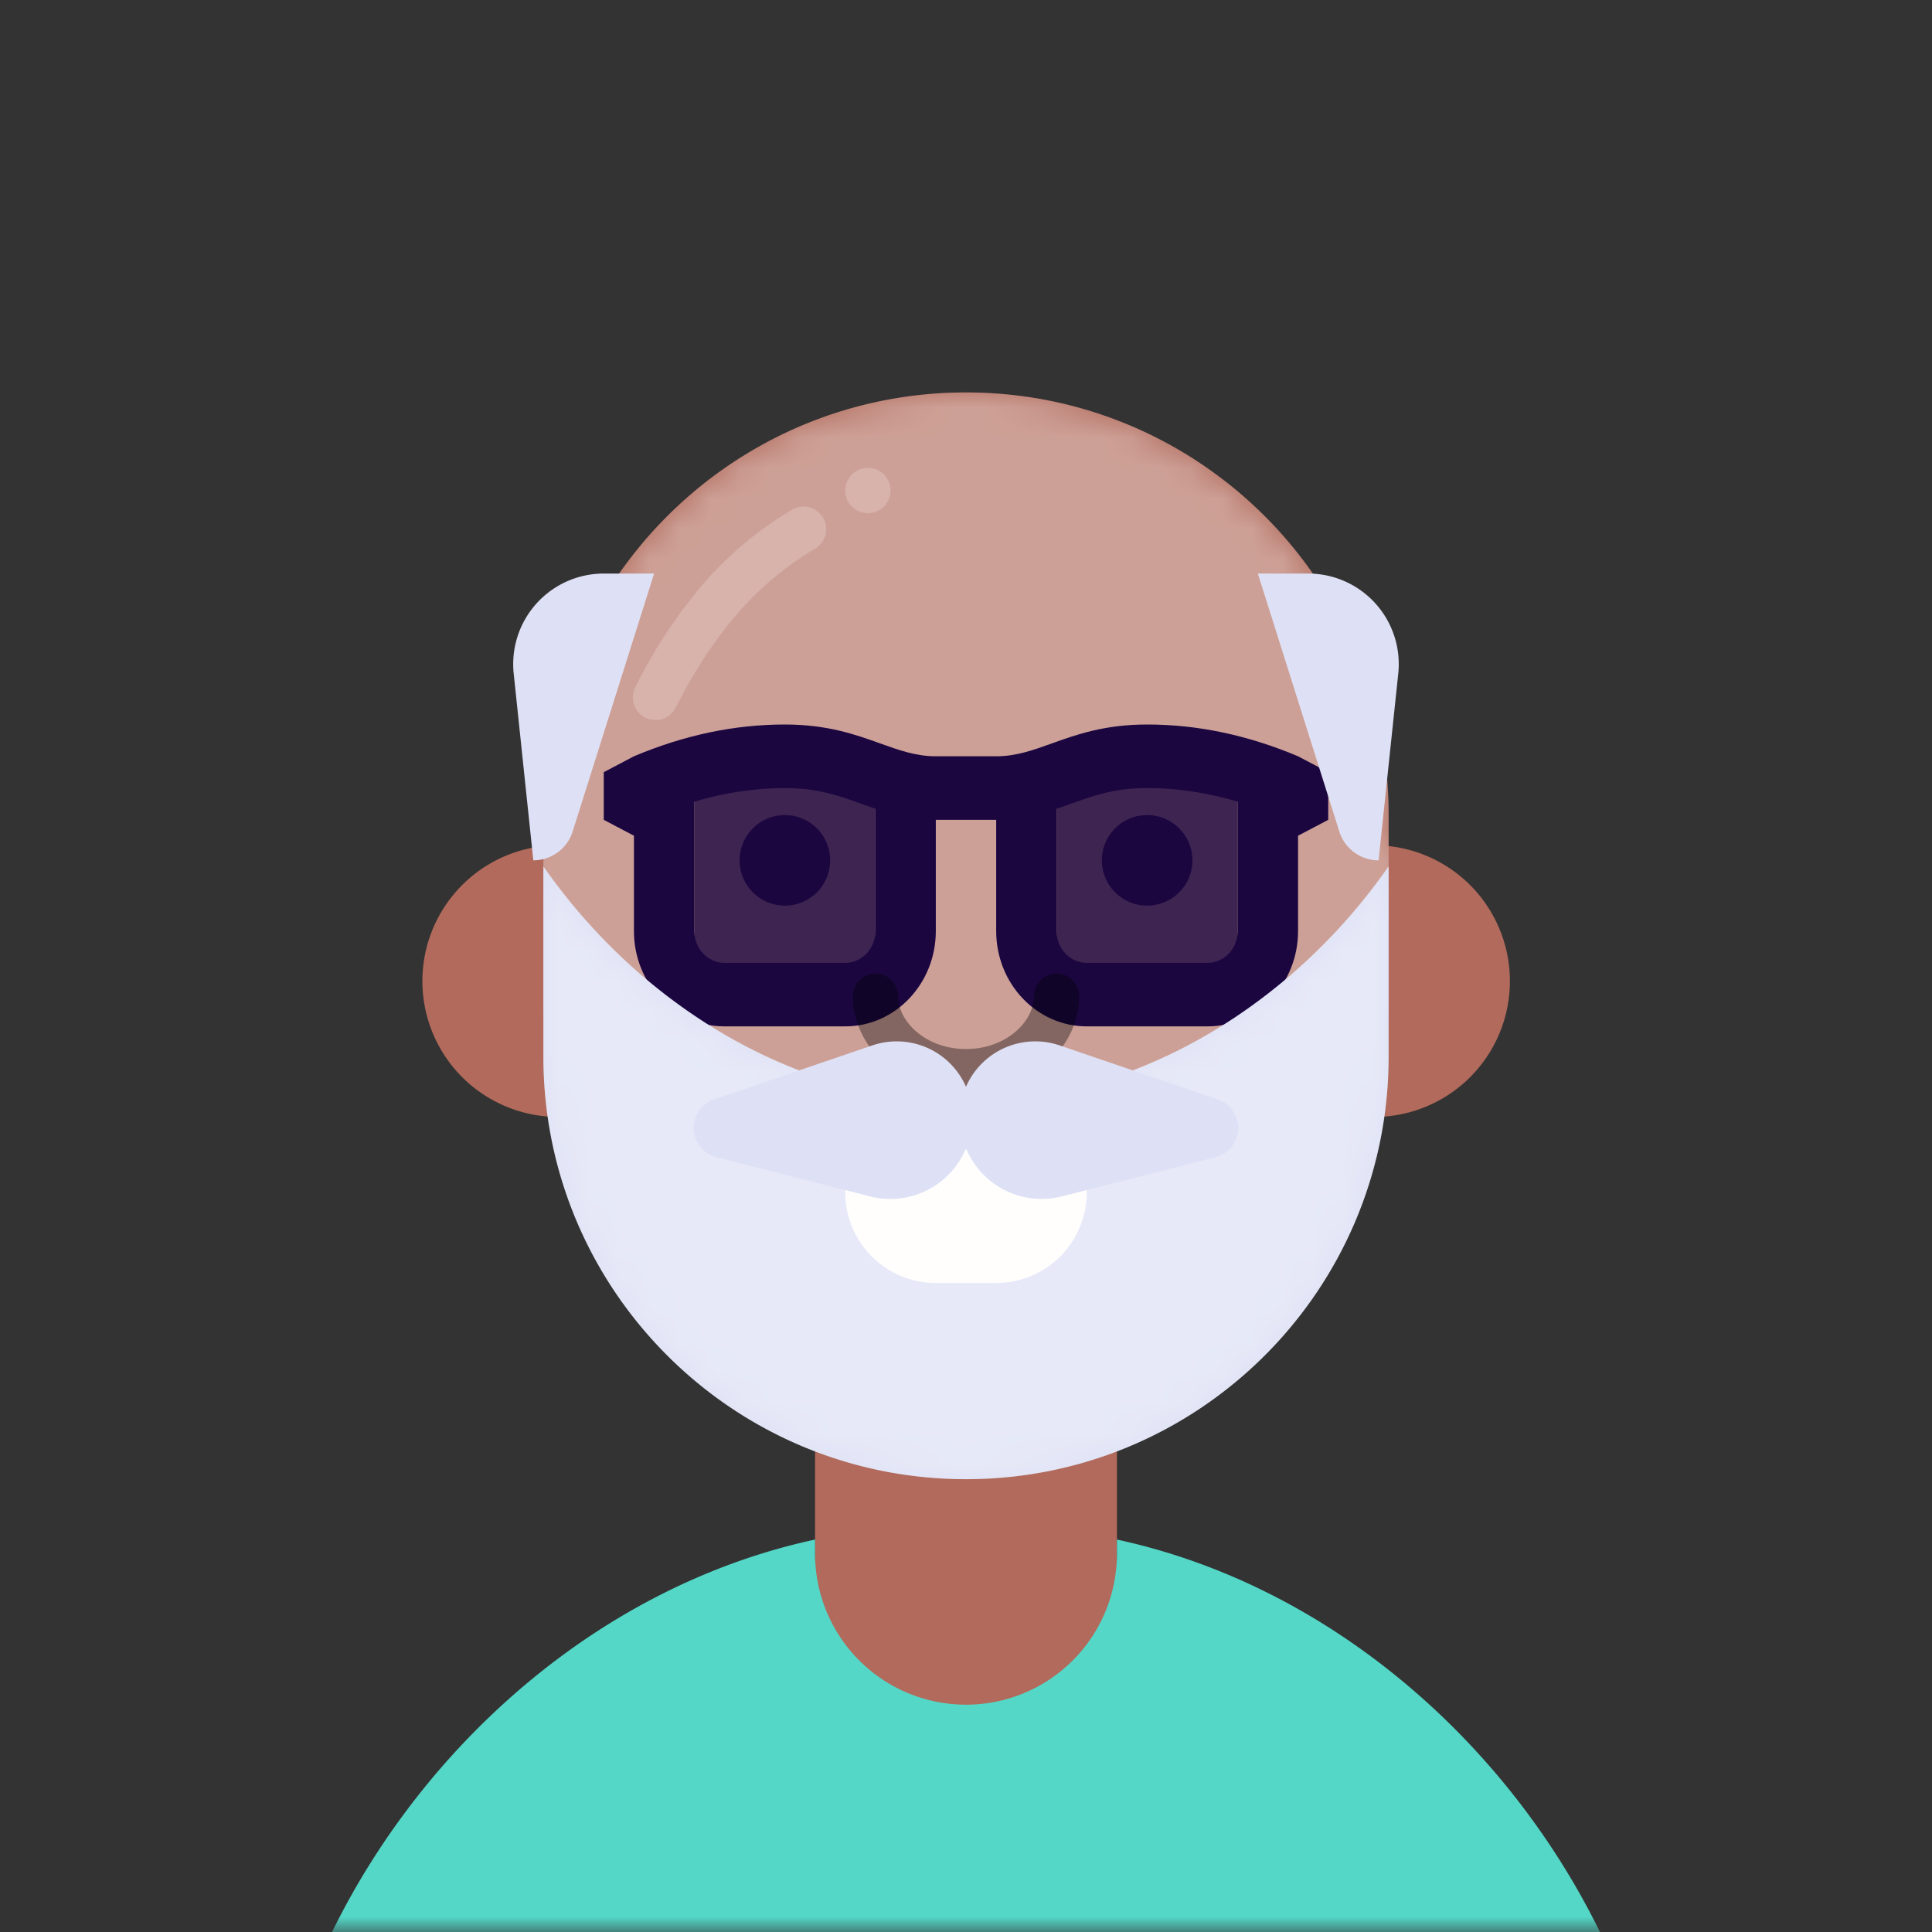 <svg xmlns:dc="http://purl.org/dc/elements/1.1/" xmlns:cc="http://creativecommons.org/ns#" xmlns:rdf="http://www.w3.org/1999/02/22-rdf-syntax-ns#" xmlns:svg="http://www.w3.org/2000/svg" xmlns="http://www.w3.org/2000/svg" viewBox="0 0 64 64" fill="none"><rect x="0" y="0" width="64" height="64" fill="#333333" stroke="none"/><mask id="avatarsRadiusMask"><rect width="64" height="64" rx="0" ry="0" x="0" y="0" fill="#fff"/></mask><g mask="url(#avatarsRadiusMask)"><path d="M37 46.08V52a5 5 0 0 1-10 0v-5.92A14.035 14.035 0 0 1 18.58 37h-.08a4.5 4.5 0 0 1-.5-8.973V27c0-7.732 6.268-14 14-14s14 6.268 14 14v1.027A4.5 4.5 0 0 1 45.42 37 14.035 14.035 0 0 1 37 46.081Z" fill="rgba(177, 106, 91, 1)"/><mask id="personas-a" style="mask-type:alpha" maskUnits="userSpaceOnUse" x="14" y="13" width="36" height="44"><path d="M37 46.08V52a5 5 0 0 1-10 0v-5.92A14.035 14.035 0 0 1 18.58 37h-.08a4.5 4.5 0 0 1-.5-8.973V27c0-7.732 6.268-14 14-14s14 6.268 14 14v1.027A4.5 4.5 0 0 1 45.42 37 14.035 14.035 0 0 1 37 46.081Z" fill="#fff"/></mask><g mask="url(#personas-a)"><path d="M32 13c7.732 0 14 6.268 14 14v6c0 7.732-6.268 14-14 14s-14-6.268-14-14v-6c0-7.732 6.268-14 14-14Z" fill="#fff" style="mix-blend-mode:overlay" opacity=".364"/></g><g transform="translate(20 24)"><g fill="#1B0640"><path d="M6 6a1.5 1.5 0 1 0 0-3 1.5 1.5 0 0 0 0 3ZM18 6a1.5 1.5 0 1 0 0-3 1.5 1.5 0 0 0 0 3Z"/><g opacity=".801"><path d="M9 2H3v6h6V2ZM21 2h-6v6h6V2Z"/></g><path fill-rule="evenodd" clip-rule="evenodd" d="M13 1.053c.655 0 1.214-.2 1.845-.427C15.659.334 16.59 0 18 0c1.667 0 3.333.35 5 1.053l1 .526v1.579l-1 .526v3.158C23 8.586 21.657 10 20 10h-4c-1.657 0-3-1.414-3-3.158V3.158h-2v3.684C11 8.586 9.657 10 8 10H4c-1.657 0-3-1.414-3-3.158V3.684l-1-.526V1.579l1-.526C2.667.35 4.333 0 6 0c1.409 0 2.341.334 3.155.626.63.226 1.19.427 1.845.427h2Zm-4.757 1.47C7.399 2.228 6.818 2.106 6 2.106c-.995 0-1.993.15-3 .45v4.287c0 .581.448 1.053 1 1.053h4c.552 0 1-.472 1-1.053V2.791c-.209-.07-.447-.155-.757-.267ZM15 2.792c.209-.07.447-.155.758-.267.843-.297 1.424-.419 2.242-.419.995 0 1.993.15 3 .45v4.287c0 .581-.448 1.053-1 1.053h-4c-.552 0-1-.472-1-1.053V2.791Z"/></g></g><g transform="translate(2 2)"><path fill-rule="evenodd" clip-rule="evenodd" d="M16.969 25.546 19.668 17H18a3 3 0 0 0-2.983 3.314l.65 6.186c.596 0 1.123-.386 1.302-.954ZM41.335 17h-1.667l2.699 8.546c.179.568.705.954 1.3.954l.652-6.186A3 3 0 0 0 41.335 17Z" fill="rgba(222, 225, 245, 1)"/><g style="mix-blend-mode:overlay" opacity=".198" fill="#fff"><path d="M26.75 15a.75.75 0 1 0 0-1.5.75.75 0 0 0 0 1.5ZM19.38 21.774a.75.75 0 0 0 1.006-.336c.573-1.15 1.24-2.17 2.002-3.063a10.357 10.357 0 0 1 2.623-2.205.75.75 0 0 0-.765-1.29 11.86 11.86 0 0 0-3 2.522 16.553 16.553 0 0 0-2.202 3.366.75.75 0 0 0 .336 1.006Z"/></g></g><g transform="translate(11 44)"><path d="M16 7v.47a5 5 0 1 0 10 0V7c7.063 1.523 12.93 6.735 16 13H0C3.07 13.735 8.937 8.523 16 7Z" fill="rgba(84, 215, 199, 1)"/></g><g transform="translate(23 36)"><path d="M5.004 4.132a1 1 0 1 0 .992 1.736C7.016 5.285 8.014 5 9 5c.986 0 1.983.285 3.004.868a1 1 0 1 0 .992-1.736C11.684 3.382 10.348 3 9 3c-1.348 0-2.684.382-3.996 1.132Z" fill="#1B0640"/></g><g><g transform="translate(24 28)"><path d="M4.25 5a.75.75 0 0 1 1.5 0c0 .836.914 1.75 2.25 1.75 1.336 0 2.25-.914 2.25-1.75a.75.75 0 0 1 1.5 0c0 1.664-1.586 3.25-3.75 3.25-2.164 0-3.75-1.586-3.75-3.25Z" fill="#000" style="mix-blend-mode:overlay" opacity=".36"/></g></g><g><g transform="translate(14 26)"><path d="m12.473 9.458 2.423-.827A2.504 2.504 0 0 1 18 10.001a2.504 2.504 0 0 1 3.104-1.37l2.423.827c3.466-1.33 6.425-3.817 8.47-6.756C31.999 2.8 32 2.9 32 3v6c0 7.732-6.268 14-14 14S4 16.732 4 9V3c0-.1.001-.2.003-.298 2.045 2.94 5.004 5.425 8.47 6.756Z" fill="rgba(222, 225, 245, 1)"/><mask id="facialHairBeardMustache-a" style="mask-type:alpha" maskUnits="userSpaceOnUse" x="4" y="2" width="28" height="21"><path d="m12.473 9.458 2.423-.827A2.504 2.504 0 0 1 18 10.001a2.504 2.504 0 0 1 3.104-1.37l2.423.827c3.466-1.33 6.425-3.817 8.47-6.756C31.999 2.8 32 2.9 32 3v6c0 7.732-6.268 14-14 14S4 16.732 4 9V3c0-.1.001-.2.003-.298 2.045 2.94 5.004 5.425 8.47 6.756Z" fill="#fff"/></mask><g mask="url(#facialHairBeardMustache-a)"><path d="M32 9V3c0-.1-.001-.2-.003-.298-2.045 2.94-5.004 5.425-8.47 6.756l2.812.96a1 1 0 0 1-.075 1.915l-5.081 1.3A2.715 2.715 0 0 1 18 12.046a2.718 2.718 0 0 1-3.183 1.587l-5.081-1.3a1 1 0 0 1-.075-1.916l2.812-.96c-3.466-1.33-6.425-3.816-8.47-6.755C4.001 2.8 4 2.9 4 3v6c0 7.732 6.268 14 14 14s14-6.268 14-14Z" fill="#fff" style="mix-blend-mode:overlay" opacity=".26"/><path d="M22 13.424v.076a3 3 0 0 1-3 3h-2a3 3 0 0 1-3-3.076l.817.209A2.715 2.715 0 0 0 18 12.046a2.718 2.718 0 0 0 3.183 1.587l.816-.209Z" fill="#FFFEFD"/></g></g></g></g></svg>